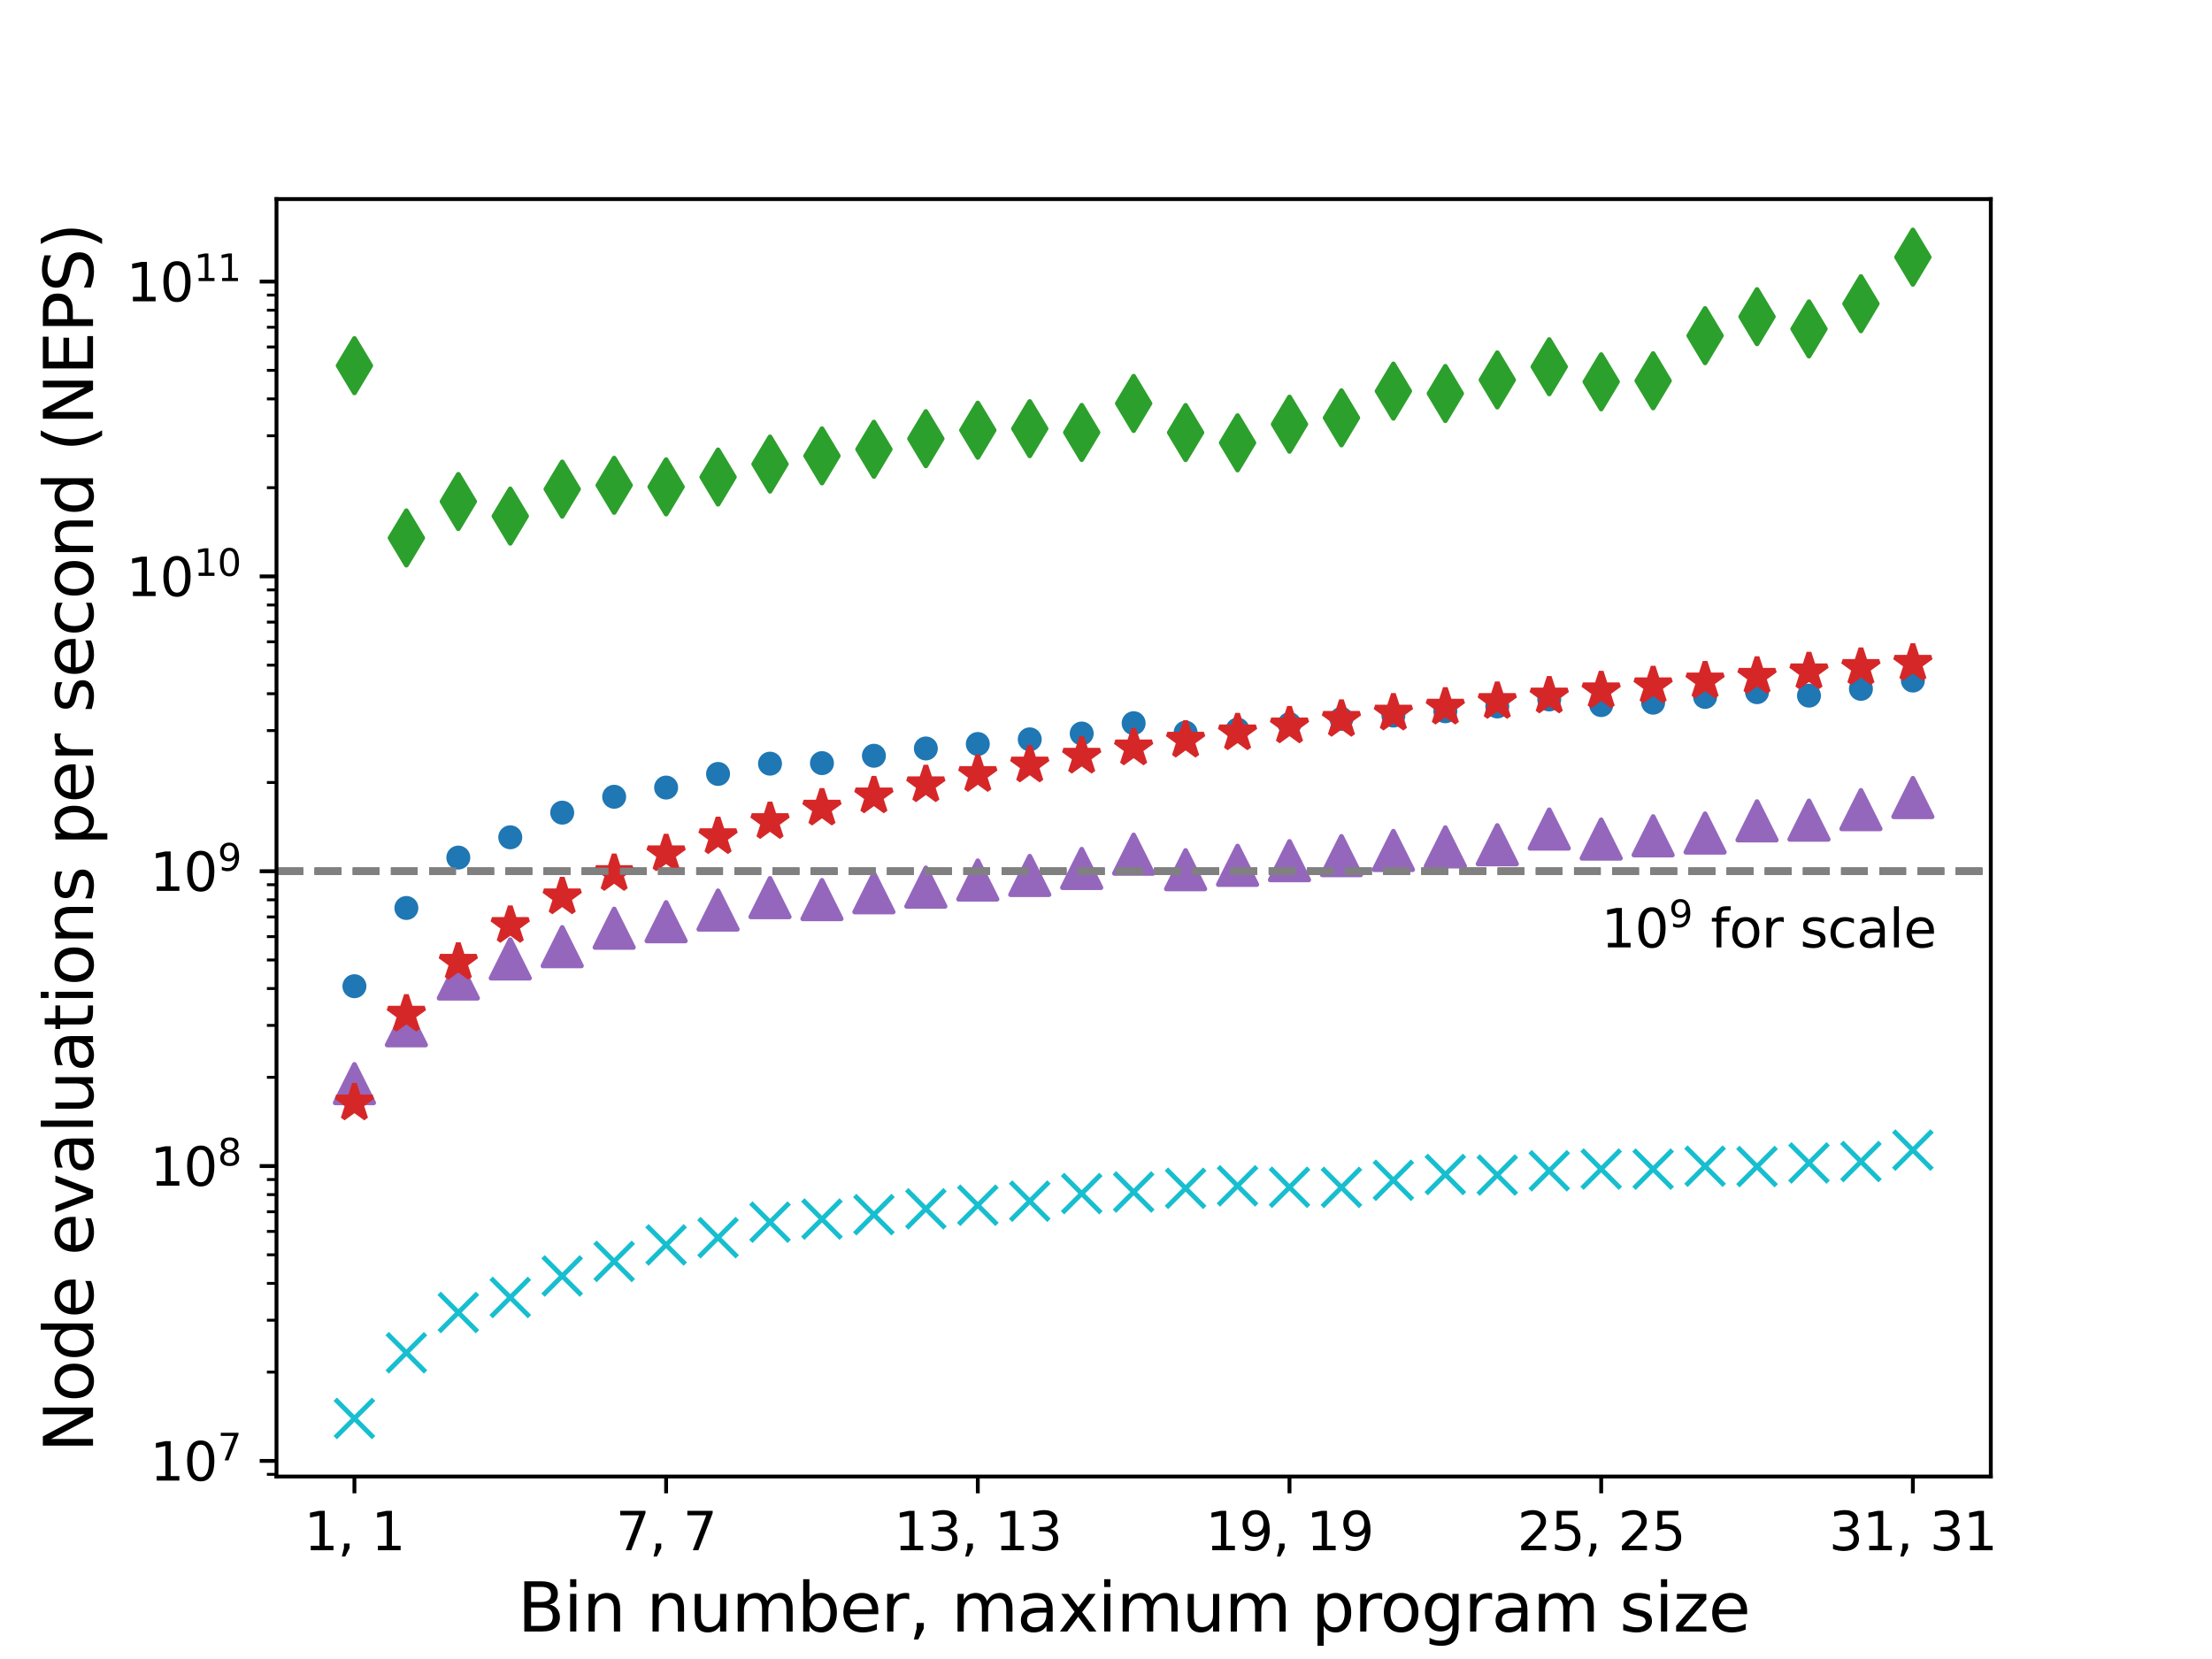 <?xml version="1.0" encoding="utf-8" standalone="no"?>
<!DOCTYPE svg PUBLIC "-//W3C//DTD SVG 1.1//EN"
  "http://www.w3.org/Graphics/SVG/1.1/DTD/svg11.dtd">
<svg xmlns:xlink="http://www.w3.org/1999/xlink" width="460.8pt" height="345.6pt" viewBox="0 0 460.8 345.6" xmlns="http://www.w3.org/2000/svg" version="1.1">
 <defs>
  <style type="text/css">*{stroke-linejoin: round; stroke-linecap: butt}</style>
 </defs>
 <g id="figure_1">
  <g id="patch_1">
   <path d="M 0 345.6 
L 460.8 345.6 
L 460.8 0 
L 0 0 
z
" style="fill: #ffffff"/>
  </g>
  <g id="axes_1">
   <g id="patch_2">
    <path d="M 57.6 307.584 
L 414.72 307.584 
L 414.72 41.472 
L 57.6 41.472 
z
" style="fill: #ffffff"/>
   </g>
   <g id="matplotlib.axis_1">
    <g id="xtick_1">
     <g id="line2d_1">
      <defs>
       <path id="m1051f7fa23" d="M 0 0 
L 0 3.5 
" style="stroke: #000000; stroke-width: 0.8"/>
      </defs>
      <g>
       <use xlink:href="#m1051f7fa23" x="73.833" y="307.584" style="stroke: #000000; stroke-width: 0.8"/>
      </g>
     </g>
     <g id="text_1">
      <!-- 1, 1 -->
      <g transform="translate(63.338 322.942)scale(0.11 -0.11)">
       <defs>
        <path id="DejaVuSans-31" d="M 794 531 
L 1825 531 
L 1825 4091 
L 703 3866 
L 703 4441 
L 1819 4666 
L 2450 4666 
L 2450 531 
L 3481 531 
L 3481 0 
L 794 0 
L 794 531 
z
" transform="scale(0.016)"/>
        <path id="DejaVuSans-2c" d="M 750 794 
L 1409 794 
L 1409 256 
L 897 -744 
L 494 -744 
L 750 256 
L 750 794 
z
" transform="scale(0.016)"/>
        <path id="DejaVuSans-20" transform="scale(0.016)"/>
       </defs>
       <use xlink:href="#DejaVuSans-31"/>
       <use xlink:href="#DejaVuSans-2c" x="63.623"/>
       <use xlink:href="#DejaVuSans-20" x="95.41"/>
       <use xlink:href="#DejaVuSans-31" x="127.197"/>
      </g>
     </g>
    </g>
    <g id="xtick_2">
     <g id="line2d_2">
      <g>
       <use xlink:href="#m1051f7fa23" x="138.764" y="307.584" style="stroke: #000000; stroke-width: 0.8"/>
      </g>
     </g>
     <g id="text_2">
      <!-- 7, 7 -->
      <g transform="translate(128.269 322.942)scale(0.11 -0.11)">
       <defs>
        <path id="DejaVuSans-37" d="M 525 4666 
L 3525 4666 
L 3525 4397 
L 1831 0 
L 1172 0 
L 2766 4134 
L 525 4134 
L 525 4666 
z
" transform="scale(0.016)"/>
       </defs>
       <use xlink:href="#DejaVuSans-37"/>
       <use xlink:href="#DejaVuSans-2c" x="63.623"/>
       <use xlink:href="#DejaVuSans-20" x="95.41"/>
       <use xlink:href="#DejaVuSans-37" x="127.197"/>
      </g>
     </g>
    </g>
    <g id="xtick_3">
     <g id="line2d_3">
      <g>
       <use xlink:href="#m1051f7fa23" x="203.695" y="307.584" style="stroke: #000000; stroke-width: 0.8"/>
      </g>
     </g>
     <g id="text_3">
      <!-- 13, 13 -->
      <g transform="translate(186.201 322.942)scale(0.11 -0.11)">
       <defs>
        <path id="DejaVuSans-33" d="M 2597 2516 
Q 3050 2419 3304 2112 
Q 3559 1806 3559 1356 
Q 3559 666 3084 287 
Q 2609 -91 1734 -91 
Q 1441 -91 1130 -33 
Q 819 25 488 141 
L 488 750 
Q 750 597 1062 519 
Q 1375 441 1716 441 
Q 2309 441 2620 675 
Q 2931 909 2931 1356 
Q 2931 1769 2642 2001 
Q 2353 2234 1838 2234 
L 1294 2234 
L 1294 2753 
L 1863 2753 
Q 2328 2753 2575 2939 
Q 2822 3125 2822 3475 
Q 2822 3834 2567 4026 
Q 2313 4219 1838 4219 
Q 1578 4219 1281 4162 
Q 984 4106 628 3988 
L 628 4550 
Q 988 4650 1302 4700 
Q 1616 4750 1894 4750 
Q 2613 4750 3031 4423 
Q 3450 4097 3450 3541 
Q 3450 3153 3228 2886 
Q 3006 2619 2597 2516 
z
" transform="scale(0.016)"/>
       </defs>
       <use xlink:href="#DejaVuSans-31"/>
       <use xlink:href="#DejaVuSans-33" x="63.623"/>
       <use xlink:href="#DejaVuSans-2c" x="127.246"/>
       <use xlink:href="#DejaVuSans-20" x="159.033"/>
       <use xlink:href="#DejaVuSans-31" x="190.82"/>
       <use xlink:href="#DejaVuSans-33" x="254.443"/>
      </g>
     </g>
    </g>
    <g id="xtick_4">
     <g id="line2d_4">
      <g>
       <use xlink:href="#m1051f7fa23" x="268.625" y="307.584" style="stroke: #000000; stroke-width: 0.8"/>
      </g>
     </g>
     <g id="text_4">
      <!-- 19, 19 -->
      <g transform="translate(251.132 322.942)scale(0.11 -0.11)">
       <defs>
        <path id="DejaVuSans-39" d="M 703 97 
L 703 672 
Q 941 559 1184 500 
Q 1428 441 1663 441 
Q 2288 441 2617 861 
Q 2947 1281 2994 2138 
Q 2813 1869 2534 1725 
Q 2256 1581 1919 1581 
Q 1219 1581 811 2004 
Q 403 2428 403 3163 
Q 403 3881 828 4315 
Q 1253 4750 1959 4750 
Q 2769 4750 3195 4129 
Q 3622 3509 3622 2328 
Q 3622 1225 3098 567 
Q 2575 -91 1691 -91 
Q 1453 -91 1209 -44 
Q 966 3 703 97 
z
M 1959 2075 
Q 2384 2075 2632 2365 
Q 2881 2656 2881 3163 
Q 2881 3666 2632 3958 
Q 2384 4250 1959 4250 
Q 1534 4250 1286 3958 
Q 1038 3666 1038 3163 
Q 1038 2656 1286 2365 
Q 1534 2075 1959 2075 
z
" transform="scale(0.016)"/>
       </defs>
       <use xlink:href="#DejaVuSans-31"/>
       <use xlink:href="#DejaVuSans-39" x="63.623"/>
       <use xlink:href="#DejaVuSans-2c" x="127.246"/>
       <use xlink:href="#DejaVuSans-20" x="159.033"/>
       <use xlink:href="#DejaVuSans-31" x="190.82"/>
       <use xlink:href="#DejaVuSans-39" x="254.443"/>
      </g>
     </g>
    </g>
    <g id="xtick_5">
     <g id="line2d_5">
      <g>
       <use xlink:href="#m1051f7fa23" x="333.556" y="307.584" style="stroke: #000000; stroke-width: 0.8"/>
      </g>
     </g>
     <g id="text_5">
      <!-- 25, 25 -->
      <g transform="translate(316.063 322.942)scale(0.11 -0.11)">
       <defs>
        <path id="DejaVuSans-32" d="M 1228 531 
L 3431 531 
L 3431 0 
L 469 0 
L 469 531 
Q 828 903 1448 1529 
Q 2069 2156 2228 2338 
Q 2531 2678 2651 2914 
Q 2772 3150 2772 3378 
Q 2772 3750 2511 3984 
Q 2250 4219 1831 4219 
Q 1534 4219 1204 4116 
Q 875 4013 500 3803 
L 500 4441 
Q 881 4594 1212 4672 
Q 1544 4750 1819 4750 
Q 2544 4750 2975 4387 
Q 3406 4025 3406 3419 
Q 3406 3131 3298 2873 
Q 3191 2616 2906 2266 
Q 2828 2175 2409 1742 
Q 1991 1309 1228 531 
z
" transform="scale(0.016)"/>
        <path id="DejaVuSans-35" d="M 691 4666 
L 3169 4666 
L 3169 4134 
L 1269 4134 
L 1269 2991 
Q 1406 3038 1543 3061 
Q 1681 3084 1819 3084 
Q 2600 3084 3056 2656 
Q 3513 2228 3513 1497 
Q 3513 744 3044 326 
Q 2575 -91 1722 -91 
Q 1428 -91 1123 -41 
Q 819 9 494 109 
L 494 744 
Q 775 591 1075 516 
Q 1375 441 1709 441 
Q 2250 441 2565 725 
Q 2881 1009 2881 1497 
Q 2881 1984 2565 2268 
Q 2250 2553 1709 2553 
Q 1456 2553 1204 2497 
Q 953 2441 691 2322 
L 691 4666 
z
" transform="scale(0.016)"/>
       </defs>
       <use xlink:href="#DejaVuSans-32"/>
       <use xlink:href="#DejaVuSans-35" x="63.623"/>
       <use xlink:href="#DejaVuSans-2c" x="127.246"/>
       <use xlink:href="#DejaVuSans-20" x="159.033"/>
       <use xlink:href="#DejaVuSans-32" x="190.82"/>
       <use xlink:href="#DejaVuSans-35" x="254.443"/>
      </g>
     </g>
    </g>
    <g id="xtick_6">
     <g id="line2d_6">
      <g>
       <use xlink:href="#m1051f7fa23" x="398.487" y="307.584" style="stroke: #000000; stroke-width: 0.8"/>
      </g>
     </g>
     <g id="text_6">
      <!-- 31, 31 -->
      <g transform="translate(380.994 322.942)scale(0.11 -0.11)">
       <use xlink:href="#DejaVuSans-33"/>
       <use xlink:href="#DejaVuSans-31" x="63.623"/>
       <use xlink:href="#DejaVuSans-2c" x="127.246"/>
       <use xlink:href="#DejaVuSans-20" x="159.033"/>
       <use xlink:href="#DejaVuSans-33" x="190.82"/>
       <use xlink:href="#DejaVuSans-31" x="254.443"/>
      </g>
     </g>
    </g>
    <g id="text_7">
     <!-- Bin number, maximum program size -->
     <g transform="translate(107.815 339.868)scale(0.14 -0.14)">
      <defs>
       <path id="DejaVuSans-42" d="M 1259 2228 
L 1259 519 
L 2272 519 
Q 2781 519 3026 730 
Q 3272 941 3272 1375 
Q 3272 1813 3026 2020 
Q 2781 2228 2272 2228 
L 1259 2228 
z
M 1259 4147 
L 1259 2741 
L 2194 2741 
Q 2656 2741 2882 2914 
Q 3109 3088 3109 3444 
Q 3109 3797 2882 3972 
Q 2656 4147 2194 4147 
L 1259 4147 
z
M 628 4666 
L 2241 4666 
Q 2963 4666 3353 4366 
Q 3744 4066 3744 3513 
Q 3744 3084 3544 2831 
Q 3344 2578 2956 2516 
Q 3422 2416 3680 2098 
Q 3938 1781 3938 1306 
Q 3938 681 3513 340 
Q 3088 0 2303 0 
L 628 0 
L 628 4666 
z
" transform="scale(0.016)"/>
       <path id="DejaVuSans-69" d="M 603 3500 
L 1178 3500 
L 1178 0 
L 603 0 
L 603 3500 
z
M 603 4863 
L 1178 4863 
L 1178 4134 
L 603 4134 
L 603 4863 
z
" transform="scale(0.016)"/>
       <path id="DejaVuSans-6e" d="M 3513 2113 
L 3513 0 
L 2938 0 
L 2938 2094 
Q 2938 2591 2744 2837 
Q 2550 3084 2163 3084 
Q 1697 3084 1428 2787 
Q 1159 2491 1159 1978 
L 1159 0 
L 581 0 
L 581 3500 
L 1159 3500 
L 1159 2956 
Q 1366 3272 1645 3428 
Q 1925 3584 2291 3584 
Q 2894 3584 3203 3211 
Q 3513 2838 3513 2113 
z
" transform="scale(0.016)"/>
       <path id="DejaVuSans-75" d="M 544 1381 
L 544 3500 
L 1119 3500 
L 1119 1403 
Q 1119 906 1312 657 
Q 1506 409 1894 409 
Q 2359 409 2629 706 
Q 2900 1003 2900 1516 
L 2900 3500 
L 3475 3500 
L 3475 0 
L 2900 0 
L 2900 538 
Q 2691 219 2414 64 
Q 2138 -91 1772 -91 
Q 1169 -91 856 284 
Q 544 659 544 1381 
z
M 1991 3584 
L 1991 3584 
z
" transform="scale(0.016)"/>
       <path id="DejaVuSans-6d" d="M 3328 2828 
Q 3544 3216 3844 3400 
Q 4144 3584 4550 3584 
Q 5097 3584 5394 3201 
Q 5691 2819 5691 2113 
L 5691 0 
L 5113 0 
L 5113 2094 
Q 5113 2597 4934 2840 
Q 4756 3084 4391 3084 
Q 3944 3084 3684 2787 
Q 3425 2491 3425 1978 
L 3425 0 
L 2847 0 
L 2847 2094 
Q 2847 2600 2669 2842 
Q 2491 3084 2119 3084 
Q 1678 3084 1418 2786 
Q 1159 2488 1159 1978 
L 1159 0 
L 581 0 
L 581 3500 
L 1159 3500 
L 1159 2956 
Q 1356 3278 1631 3431 
Q 1906 3584 2284 3584 
Q 2666 3584 2933 3390 
Q 3200 3197 3328 2828 
z
" transform="scale(0.016)"/>
       <path id="DejaVuSans-62" d="M 3116 1747 
Q 3116 2381 2855 2742 
Q 2594 3103 2138 3103 
Q 1681 3103 1420 2742 
Q 1159 2381 1159 1747 
Q 1159 1113 1420 752 
Q 1681 391 2138 391 
Q 2594 391 2855 752 
Q 3116 1113 3116 1747 
z
M 1159 2969 
Q 1341 3281 1617 3432 
Q 1894 3584 2278 3584 
Q 2916 3584 3314 3078 
Q 3713 2572 3713 1747 
Q 3713 922 3314 415 
Q 2916 -91 2278 -91 
Q 1894 -91 1617 61 
Q 1341 213 1159 525 
L 1159 0 
L 581 0 
L 581 4863 
L 1159 4863 
L 1159 2969 
z
" transform="scale(0.016)"/>
       <path id="DejaVuSans-65" d="M 3597 1894 
L 3597 1613 
L 953 1613 
Q 991 1019 1311 708 
Q 1631 397 2203 397 
Q 2534 397 2845 478 
Q 3156 559 3463 722 
L 3463 178 
Q 3153 47 2828 -22 
Q 2503 -91 2169 -91 
Q 1331 -91 842 396 
Q 353 884 353 1716 
Q 353 2575 817 3079 
Q 1281 3584 2069 3584 
Q 2775 3584 3186 3129 
Q 3597 2675 3597 1894 
z
M 3022 2063 
Q 3016 2534 2758 2815 
Q 2500 3097 2075 3097 
Q 1594 3097 1305 2825 
Q 1016 2553 972 2059 
L 3022 2063 
z
" transform="scale(0.016)"/>
       <path id="DejaVuSans-72" d="M 2631 2963 
Q 2534 3019 2420 3045 
Q 2306 3072 2169 3072 
Q 1681 3072 1420 2755 
Q 1159 2438 1159 1844 
L 1159 0 
L 581 0 
L 581 3500 
L 1159 3500 
L 1159 2956 
Q 1341 3275 1631 3429 
Q 1922 3584 2338 3584 
Q 2397 3584 2469 3576 
Q 2541 3569 2628 3553 
L 2631 2963 
z
" transform="scale(0.016)"/>
       <path id="DejaVuSans-61" d="M 2194 1759 
Q 1497 1759 1228 1600 
Q 959 1441 959 1056 
Q 959 750 1161 570 
Q 1363 391 1709 391 
Q 2188 391 2477 730 
Q 2766 1069 2766 1631 
L 2766 1759 
L 2194 1759 
z
M 3341 1997 
L 3341 0 
L 2766 0 
L 2766 531 
Q 2569 213 2275 61 
Q 1981 -91 1556 -91 
Q 1019 -91 701 211 
Q 384 513 384 1019 
Q 384 1609 779 1909 
Q 1175 2209 1959 2209 
L 2766 2209 
L 2766 2266 
Q 2766 2663 2505 2880 
Q 2244 3097 1772 3097 
Q 1472 3097 1187 3025 
Q 903 2953 641 2809 
L 641 3341 
Q 956 3463 1253 3523 
Q 1550 3584 1831 3584 
Q 2591 3584 2966 3190 
Q 3341 2797 3341 1997 
z
" transform="scale(0.016)"/>
       <path id="DejaVuSans-78" d="M 3513 3500 
L 2247 1797 
L 3578 0 
L 2900 0 
L 1881 1375 
L 863 0 
L 184 0 
L 1544 1831 
L 300 3500 
L 978 3500 
L 1906 2253 
L 2834 3500 
L 3513 3500 
z
" transform="scale(0.016)"/>
       <path id="DejaVuSans-70" d="M 1159 525 
L 1159 -1331 
L 581 -1331 
L 581 3500 
L 1159 3500 
L 1159 2969 
Q 1341 3281 1617 3432 
Q 1894 3584 2278 3584 
Q 2916 3584 3314 3078 
Q 3713 2572 3713 1747 
Q 3713 922 3314 415 
Q 2916 -91 2278 -91 
Q 1894 -91 1617 61 
Q 1341 213 1159 525 
z
M 3116 1747 
Q 3116 2381 2855 2742 
Q 2594 3103 2138 3103 
Q 1681 3103 1420 2742 
Q 1159 2381 1159 1747 
Q 1159 1113 1420 752 
Q 1681 391 2138 391 
Q 2594 391 2855 752 
Q 3116 1113 3116 1747 
z
" transform="scale(0.016)"/>
       <path id="DejaVuSans-6f" d="M 1959 3097 
Q 1497 3097 1228 2736 
Q 959 2375 959 1747 
Q 959 1119 1226 758 
Q 1494 397 1959 397 
Q 2419 397 2687 759 
Q 2956 1122 2956 1747 
Q 2956 2369 2687 2733 
Q 2419 3097 1959 3097 
z
M 1959 3584 
Q 2709 3584 3137 3096 
Q 3566 2609 3566 1747 
Q 3566 888 3137 398 
Q 2709 -91 1959 -91 
Q 1206 -91 779 398 
Q 353 888 353 1747 
Q 353 2609 779 3096 
Q 1206 3584 1959 3584 
z
" transform="scale(0.016)"/>
       <path id="DejaVuSans-67" d="M 2906 1791 
Q 2906 2416 2648 2759 
Q 2391 3103 1925 3103 
Q 1463 3103 1205 2759 
Q 947 2416 947 1791 
Q 947 1169 1205 825 
Q 1463 481 1925 481 
Q 2391 481 2648 825 
Q 2906 1169 2906 1791 
z
M 3481 434 
Q 3481 -459 3084 -895 
Q 2688 -1331 1869 -1331 
Q 1566 -1331 1297 -1286 
Q 1028 -1241 775 -1147 
L 775 -588 
Q 1028 -725 1275 -790 
Q 1522 -856 1778 -856 
Q 2344 -856 2625 -561 
Q 2906 -266 2906 331 
L 2906 616 
Q 2728 306 2450 153 
Q 2172 0 1784 0 
Q 1141 0 747 490 
Q 353 981 353 1791 
Q 353 2603 747 3093 
Q 1141 3584 1784 3584 
Q 2172 3584 2450 3431 
Q 2728 3278 2906 2969 
L 2906 3500 
L 3481 3500 
L 3481 434 
z
" transform="scale(0.016)"/>
       <path id="DejaVuSans-73" d="M 2834 3397 
L 2834 2853 
Q 2591 2978 2328 3040 
Q 2066 3103 1784 3103 
Q 1356 3103 1142 2972 
Q 928 2841 928 2578 
Q 928 2378 1081 2264 
Q 1234 2150 1697 2047 
L 1894 2003 
Q 2506 1872 2764 1633 
Q 3022 1394 3022 966 
Q 3022 478 2636 193 
Q 2250 -91 1575 -91 
Q 1294 -91 989 -36 
Q 684 19 347 128 
L 347 722 
Q 666 556 975 473 
Q 1284 391 1588 391 
Q 1994 391 2212 530 
Q 2431 669 2431 922 
Q 2431 1156 2273 1281 
Q 2116 1406 1581 1522 
L 1381 1569 
Q 847 1681 609 1914 
Q 372 2147 372 2553 
Q 372 3047 722 3315 
Q 1072 3584 1716 3584 
Q 2034 3584 2315 3537 
Q 2597 3491 2834 3397 
z
" transform="scale(0.016)"/>
       <path id="DejaVuSans-7a" d="M 353 3500 
L 3084 3500 
L 3084 2975 
L 922 459 
L 3084 459 
L 3084 0 
L 275 0 
L 275 525 
L 2438 3041 
L 353 3041 
L 353 3500 
z
" transform="scale(0.016)"/>
      </defs>
      <use xlink:href="#DejaVuSans-42"/>
      <use xlink:href="#DejaVuSans-69" x="68.604"/>
      <use xlink:href="#DejaVuSans-6e" x="96.387"/>
      <use xlink:href="#DejaVuSans-20" x="159.766"/>
      <use xlink:href="#DejaVuSans-6e" x="191.553"/>
      <use xlink:href="#DejaVuSans-75" x="254.932"/>
      <use xlink:href="#DejaVuSans-6d" x="318.311"/>
      <use xlink:href="#DejaVuSans-62" x="415.723"/>
      <use xlink:href="#DejaVuSans-65" x="479.199"/>
      <use xlink:href="#DejaVuSans-72" x="540.723"/>
      <use xlink:href="#DejaVuSans-2c" x="581.836"/>
      <use xlink:href="#DejaVuSans-20" x="613.623"/>
      <use xlink:href="#DejaVuSans-6d" x="645.41"/>
      <use xlink:href="#DejaVuSans-61" x="742.822"/>
      <use xlink:href="#DejaVuSans-78" x="804.102"/>
      <use xlink:href="#DejaVuSans-69" x="863.281"/>
      <use xlink:href="#DejaVuSans-6d" x="891.064"/>
      <use xlink:href="#DejaVuSans-75" x="988.477"/>
      <use xlink:href="#DejaVuSans-6d" x="1051.855"/>
      <use xlink:href="#DejaVuSans-20" x="1149.268"/>
      <use xlink:href="#DejaVuSans-70" x="1181.055"/>
      <use xlink:href="#DejaVuSans-72" x="1244.531"/>
      <use xlink:href="#DejaVuSans-6f" x="1283.395"/>
      <use xlink:href="#DejaVuSans-67" x="1344.576"/>
      <use xlink:href="#DejaVuSans-72" x="1408.053"/>
      <use xlink:href="#DejaVuSans-61" x="1449.166"/>
      <use xlink:href="#DejaVuSans-6d" x="1510.445"/>
      <use xlink:href="#DejaVuSans-20" x="1607.857"/>
      <use xlink:href="#DejaVuSans-73" x="1639.645"/>
      <use xlink:href="#DejaVuSans-69" x="1691.744"/>
      <use xlink:href="#DejaVuSans-7a" x="1719.527"/>
      <use xlink:href="#DejaVuSans-65" x="1772.018"/>
     </g>
    </g>
   </g>
   <g id="matplotlib.axis_2">
    <g id="ytick_1">
     <g id="line2d_7">
      <defs>
       <path id="m02f14f62b2" d="M 0 0 
L -3.5 0 
" style="stroke: #000000; stroke-width: 0.8"/>
      </defs>
      <g>
       <use xlink:href="#m02f14f62b2" x="57.6" y="304.327" style="stroke: #000000; stroke-width: 0.8"/>
      </g>
     </g>
     <g id="text_8">
      <!-- $\mathdefault{10^{7}}$ -->
      <g transform="translate(31.24 308.506)scale(0.11 -0.11)">
       <defs>
        <path id="DejaVuSans-30" d="M 2034 4250 
Q 1547 4250 1301 3770 
Q 1056 3291 1056 2328 
Q 1056 1369 1301 889 
Q 1547 409 2034 409 
Q 2525 409 2770 889 
Q 3016 1369 3016 2328 
Q 3016 3291 2770 3770 
Q 2525 4250 2034 4250 
z
M 2034 4750 
Q 2819 4750 3233 4129 
Q 3647 3509 3647 2328 
Q 3647 1150 3233 529 
Q 2819 -91 2034 -91 
Q 1250 -91 836 529 
Q 422 1150 422 2328 
Q 422 3509 836 4129 
Q 1250 4750 2034 4750 
z
" transform="scale(0.016)"/>
       </defs>
       <use xlink:href="#DejaVuSans-31" transform="translate(0 0.684)"/>
       <use xlink:href="#DejaVuSans-30" transform="translate(63.623 0.684)"/>
       <use xlink:href="#DejaVuSans-37" transform="translate(128.203 38.966)scale(0.7)"/>
      </g>
     </g>
    </g>
    <g id="ytick_2">
     <g id="line2d_8">
      <g>
       <use xlink:href="#m02f14f62b2" x="57.6" y="242.91" style="stroke: #000000; stroke-width: 0.8"/>
      </g>
     </g>
     <g id="text_9">
      <!-- $\mathdefault{10^{8}}$ -->
      <g transform="translate(31.24 247.089)scale(0.11 -0.11)">
       <defs>
        <path id="DejaVuSans-38" d="M 2034 2216 
Q 1584 2216 1326 1975 
Q 1069 1734 1069 1313 
Q 1069 891 1326 650 
Q 1584 409 2034 409 
Q 2484 409 2743 651 
Q 3003 894 3003 1313 
Q 3003 1734 2745 1975 
Q 2488 2216 2034 2216 
z
M 1403 2484 
Q 997 2584 770 2862 
Q 544 3141 544 3541 
Q 544 4100 942 4425 
Q 1341 4750 2034 4750 
Q 2731 4750 3128 4425 
Q 3525 4100 3525 3541 
Q 3525 3141 3298 2862 
Q 3072 2584 2669 2484 
Q 3125 2378 3379 2068 
Q 3634 1759 3634 1313 
Q 3634 634 3220 271 
Q 2806 -91 2034 -91 
Q 1263 -91 848 271 
Q 434 634 434 1313 
Q 434 1759 690 2068 
Q 947 2378 1403 2484 
z
M 1172 3481 
Q 1172 3119 1398 2916 
Q 1625 2713 2034 2713 
Q 2441 2713 2670 2916 
Q 2900 3119 2900 3481 
Q 2900 3844 2670 4047 
Q 2441 4250 2034 4250 
Q 1625 4250 1398 4047 
Q 1172 3844 1172 3481 
z
" transform="scale(0.016)"/>
       </defs>
       <use xlink:href="#DejaVuSans-31" transform="translate(0 0.766)"/>
       <use xlink:href="#DejaVuSans-30" transform="translate(63.623 0.766)"/>
       <use xlink:href="#DejaVuSans-38" transform="translate(128.203 39.047)scale(0.7)"/>
      </g>
     </g>
    </g>
    <g id="ytick_3">
     <g id="line2d_9">
      <g>
       <use xlink:href="#m02f14f62b2" x="57.6" y="181.494" style="stroke: #000000; stroke-width: 0.8"/>
      </g>
     </g>
     <g id="text_10">
      <!-- $\mathdefault{10^{9}}$ -->
      <g transform="translate(31.24 185.673)scale(0.11 -0.11)">
       <use xlink:href="#DejaVuSans-31" transform="translate(0 0.766)"/>
       <use xlink:href="#DejaVuSans-30" transform="translate(63.623 0.766)"/>
       <use xlink:href="#DejaVuSans-39" transform="translate(128.203 39.047)scale(0.7)"/>
      </g>
     </g>
    </g>
    <g id="ytick_4">
     <g id="line2d_10">
      <g>
       <use xlink:href="#m02f14f62b2" x="57.6" y="120.077" style="stroke: #000000; stroke-width: 0.8"/>
      </g>
     </g>
     <g id="text_11">
      <!-- $\mathdefault{10^{10}}$ -->
      <g transform="translate(26.29 124.257)scale(0.11 -0.11)">
       <use xlink:href="#DejaVuSans-31" transform="translate(0 0.766)"/>
       <use xlink:href="#DejaVuSans-30" transform="translate(63.623 0.766)"/>
       <use xlink:href="#DejaVuSans-31" transform="translate(128.203 39.047)scale(0.7)"/>
       <use xlink:href="#DejaVuSans-30" transform="translate(172.739 39.047)scale(0.7)"/>
      </g>
     </g>
    </g>
    <g id="ytick_5">
     <g id="line2d_11">
      <g>
       <use xlink:href="#m02f14f62b2" x="57.6" y="58.661" style="stroke: #000000; stroke-width: 0.8"/>
      </g>
     </g>
     <g id="text_12">
      <!-- $\mathdefault{10^{11}}$ -->
      <g transform="translate(26.29 62.84)scale(0.11 -0.11)">
       <use xlink:href="#DejaVuSans-31" transform="translate(0 0.684)"/>
       <use xlink:href="#DejaVuSans-30" transform="translate(63.623 0.684)"/>
       <use xlink:href="#DejaVuSans-31" transform="translate(128.203 38.966)scale(0.7)"/>
       <use xlink:href="#DejaVuSans-31" transform="translate(172.739 38.966)scale(0.7)"/>
      </g>
     </g>
    </g>
    <g id="ytick_6">
     <g id="line2d_12">
      <defs>
       <path id="m153218fafb" d="M 0 0 
L -2 0 
" style="stroke: #000000; stroke-width: 0.6"/>
      </defs>
      <g>
       <use xlink:href="#m153218fafb" x="57.6" y="307.137" style="stroke: #000000; stroke-width: 0.6"/>
      </g>
     </g>
    </g>
    <g id="ytick_7">
     <g id="line2d_13">
      <g>
       <use xlink:href="#m153218fafb" x="57.6" y="285.839" style="stroke: #000000; stroke-width: 0.6"/>
      </g>
     </g>
    </g>
    <g id="ytick_8">
     <g id="line2d_14">
      <g>
       <use xlink:href="#m153218fafb" x="57.6" y="275.024" style="stroke: #000000; stroke-width: 0.6"/>
      </g>
     </g>
    </g>
    <g id="ytick_9">
     <g id="line2d_15">
      <g>
       <use xlink:href="#m153218fafb" x="57.6" y="267.35" style="stroke: #000000; stroke-width: 0.6"/>
      </g>
     </g>
    </g>
    <g id="ytick_10">
     <g id="line2d_16">
      <g>
       <use xlink:href="#m153218fafb" x="57.6" y="261.398" style="stroke: #000000; stroke-width: 0.6"/>
      </g>
     </g>
    </g>
    <g id="ytick_11">
     <g id="line2d_17">
      <g>
       <use xlink:href="#m153218fafb" x="57.6" y="256.535" style="stroke: #000000; stroke-width: 0.6"/>
      </g>
     </g>
    </g>
    <g id="ytick_12">
     <g id="line2d_18">
      <g>
       <use xlink:href="#m153218fafb" x="57.6" y="252.424" style="stroke: #000000; stroke-width: 0.6"/>
      </g>
     </g>
    </g>
    <g id="ytick_13">
     <g id="line2d_19">
      <g>
       <use xlink:href="#m153218fafb" x="57.6" y="248.862" style="stroke: #000000; stroke-width: 0.6"/>
      </g>
     </g>
    </g>
    <g id="ytick_14">
     <g id="line2d_20">
      <g>
       <use xlink:href="#m153218fafb" x="57.6" y="245.721" style="stroke: #000000; stroke-width: 0.6"/>
      </g>
     </g>
    </g>
    <g id="ytick_15">
     <g id="line2d_21">
      <g>
       <use xlink:href="#m153218fafb" x="57.6" y="224.422" style="stroke: #000000; stroke-width: 0.6"/>
      </g>
     </g>
    </g>
    <g id="ytick_16">
     <g id="line2d_22">
      <g>
       <use xlink:href="#m153218fafb" x="57.6" y="213.607" style="stroke: #000000; stroke-width: 0.6"/>
      </g>
     </g>
    </g>
    <g id="ytick_17">
     <g id="line2d_23">
      <g>
       <use xlink:href="#m153218fafb" x="57.6" y="205.934" style="stroke: #000000; stroke-width: 0.6"/>
      </g>
     </g>
    </g>
    <g id="ytick_18">
     <g id="line2d_24">
      <g>
       <use xlink:href="#m153218fafb" x="57.6" y="199.982" style="stroke: #000000; stroke-width: 0.6"/>
      </g>
     </g>
    </g>
    <g id="ytick_19">
     <g id="line2d_25">
      <g>
       <use xlink:href="#m153218fafb" x="57.6" y="195.119" style="stroke: #000000; stroke-width: 0.6"/>
      </g>
     </g>
    </g>
    <g id="ytick_20">
     <g id="line2d_26">
      <g>
       <use xlink:href="#m153218fafb" x="57.6" y="191.007" style="stroke: #000000; stroke-width: 0.6"/>
      </g>
     </g>
    </g>
    <g id="ytick_21">
     <g id="line2d_27">
      <g>
       <use xlink:href="#m153218fafb" x="57.6" y="187.446" style="stroke: #000000; stroke-width: 0.6"/>
      </g>
     </g>
    </g>
    <g id="ytick_22">
     <g id="line2d_28">
      <g>
       <use xlink:href="#m153218fafb" x="57.6" y="184.304" style="stroke: #000000; stroke-width: 0.6"/>
      </g>
     </g>
    </g>
    <g id="ytick_23">
     <g id="line2d_29">
      <g>
       <use xlink:href="#m153218fafb" x="57.6" y="163.006" style="stroke: #000000; stroke-width: 0.6"/>
      </g>
     </g>
    </g>
    <g id="ytick_24">
     <g id="line2d_30">
      <g>
       <use xlink:href="#m153218fafb" x="57.6" y="152.191" style="stroke: #000000; stroke-width: 0.6"/>
      </g>
     </g>
    </g>
    <g id="ytick_25">
     <g id="line2d_31">
      <g>
       <use xlink:href="#m153218fafb" x="57.6" y="144.517" style="stroke: #000000; stroke-width: 0.6"/>
      </g>
     </g>
    </g>
    <g id="ytick_26">
     <g id="line2d_32">
      <g>
       <use xlink:href="#m153218fafb" x="57.6" y="138.566" style="stroke: #000000; stroke-width: 0.6"/>
      </g>
     </g>
    </g>
    <g id="ytick_27">
     <g id="line2d_33">
      <g>
       <use xlink:href="#m153218fafb" x="57.6" y="133.703" style="stroke: #000000; stroke-width: 0.6"/>
      </g>
     </g>
    </g>
    <g id="ytick_28">
     <g id="line2d_34">
      <g>
       <use xlink:href="#m153218fafb" x="57.6" y="129.591" style="stroke: #000000; stroke-width: 0.6"/>
      </g>
     </g>
    </g>
    <g id="ytick_29">
     <g id="line2d_35">
      <g>
       <use xlink:href="#m153218fafb" x="57.6" y="126.029" style="stroke: #000000; stroke-width: 0.6"/>
      </g>
     </g>
    </g>
    <g id="ytick_30">
     <g id="line2d_36">
      <g>
       <use xlink:href="#m153218fafb" x="57.6" y="122.888" style="stroke: #000000; stroke-width: 0.6"/>
      </g>
     </g>
    </g>
    <g id="ytick_31">
     <g id="line2d_37">
      <g>
       <use xlink:href="#m153218fafb" x="57.6" y="101.589" style="stroke: #000000; stroke-width: 0.6"/>
      </g>
     </g>
    </g>
    <g id="ytick_32">
     <g id="line2d_38">
      <g>
       <use xlink:href="#m153218fafb" x="57.6" y="90.774" style="stroke: #000000; stroke-width: 0.6"/>
      </g>
     </g>
    </g>
    <g id="ytick_33">
     <g id="line2d_39">
      <g>
       <use xlink:href="#m153218fafb" x="57.6" y="83.101" style="stroke: #000000; stroke-width: 0.6"/>
      </g>
     </g>
    </g>
    <g id="ytick_34">
     <g id="line2d_40">
      <g>
       <use xlink:href="#m153218fafb" x="57.6" y="77.149" style="stroke: #000000; stroke-width: 0.6"/>
      </g>
     </g>
    </g>
    <g id="ytick_35">
     <g id="line2d_41">
      <g>
       <use xlink:href="#m153218fafb" x="57.6" y="72.286" style="stroke: #000000; stroke-width: 0.6"/>
      </g>
     </g>
    </g>
    <g id="ytick_36">
     <g id="line2d_42">
      <g>
       <use xlink:href="#m153218fafb" x="57.6" y="68.174" style="stroke: #000000; stroke-width: 0.6"/>
      </g>
     </g>
    </g>
    <g id="ytick_37">
     <g id="line2d_43">
      <g>
       <use xlink:href="#m153218fafb" x="57.6" y="64.613" style="stroke: #000000; stroke-width: 0.6"/>
      </g>
     </g>
    </g>
    <g id="ytick_38">
     <g id="line2d_44">
      <g>
       <use xlink:href="#m153218fafb" x="57.6" y="61.471" style="stroke: #000000; stroke-width: 0.6"/>
      </g>
     </g>
    </g>
    <g id="text_13">
     <!-- Node evaluations per second (NEPS) -->
     <g transform="translate(19.378 302.545)rotate(-90)scale(0.14 -0.14)">
      <defs>
       <path id="DejaVuSans-4e" d="M 628 4666 
L 1478 4666 
L 3547 763 
L 3547 4666 
L 4159 4666 
L 4159 0 
L 3309 0 
L 1241 3903 
L 1241 0 
L 628 0 
L 628 4666 
z
" transform="scale(0.016)"/>
       <path id="DejaVuSans-64" d="M 2906 2969 
L 2906 4863 
L 3481 4863 
L 3481 0 
L 2906 0 
L 2906 525 
Q 2725 213 2448 61 
Q 2172 -91 1784 -91 
Q 1150 -91 751 415 
Q 353 922 353 1747 
Q 353 2572 751 3078 
Q 1150 3584 1784 3584 
Q 2172 3584 2448 3432 
Q 2725 3281 2906 2969 
z
M 947 1747 
Q 947 1113 1208 752 
Q 1469 391 1925 391 
Q 2381 391 2643 752 
Q 2906 1113 2906 1747 
Q 2906 2381 2643 2742 
Q 2381 3103 1925 3103 
Q 1469 3103 1208 2742 
Q 947 2381 947 1747 
z
" transform="scale(0.016)"/>
       <path id="DejaVuSans-76" d="M 191 3500 
L 800 3500 
L 1894 563 
L 2988 3500 
L 3597 3500 
L 2284 0 
L 1503 0 
L 191 3500 
z
" transform="scale(0.016)"/>
       <path id="DejaVuSans-6c" d="M 603 4863 
L 1178 4863 
L 1178 0 
L 603 0 
L 603 4863 
z
" transform="scale(0.016)"/>
       <path id="DejaVuSans-74" d="M 1172 4494 
L 1172 3500 
L 2356 3500 
L 2356 3053 
L 1172 3053 
L 1172 1153 
Q 1172 725 1289 603 
Q 1406 481 1766 481 
L 2356 481 
L 2356 0 
L 1766 0 
Q 1100 0 847 248 
Q 594 497 594 1153 
L 594 3053 
L 172 3053 
L 172 3500 
L 594 3500 
L 594 4494 
L 1172 4494 
z
" transform="scale(0.016)"/>
       <path id="DejaVuSans-63" d="M 3122 3366 
L 3122 2828 
Q 2878 2963 2633 3030 
Q 2388 3097 2138 3097 
Q 1578 3097 1268 2742 
Q 959 2388 959 1747 
Q 959 1106 1268 751 
Q 1578 397 2138 397 
Q 2388 397 2633 464 
Q 2878 531 3122 666 
L 3122 134 
Q 2881 22 2623 -34 
Q 2366 -91 2075 -91 
Q 1284 -91 818 406 
Q 353 903 353 1747 
Q 353 2603 823 3093 
Q 1294 3584 2113 3584 
Q 2378 3584 2631 3529 
Q 2884 3475 3122 3366 
z
" transform="scale(0.016)"/>
       <path id="DejaVuSans-28" d="M 1984 4856 
Q 1566 4138 1362 3434 
Q 1159 2731 1159 2009 
Q 1159 1288 1364 580 
Q 1569 -128 1984 -844 
L 1484 -844 
Q 1016 -109 783 600 
Q 550 1309 550 2009 
Q 550 2706 781 3412 
Q 1013 4119 1484 4856 
L 1984 4856 
z
" transform="scale(0.016)"/>
       <path id="DejaVuSans-45" d="M 628 4666 
L 3578 4666 
L 3578 4134 
L 1259 4134 
L 1259 2753 
L 3481 2753 
L 3481 2222 
L 1259 2222 
L 1259 531 
L 3634 531 
L 3634 0 
L 628 0 
L 628 4666 
z
" transform="scale(0.016)"/>
       <path id="DejaVuSans-50" d="M 1259 4147 
L 1259 2394 
L 2053 2394 
Q 2494 2394 2734 2622 
Q 2975 2850 2975 3272 
Q 2975 3691 2734 3919 
Q 2494 4147 2053 4147 
L 1259 4147 
z
M 628 4666 
L 2053 4666 
Q 2838 4666 3239 4311 
Q 3641 3956 3641 3272 
Q 3641 2581 3239 2228 
Q 2838 1875 2053 1875 
L 1259 1875 
L 1259 0 
L 628 0 
L 628 4666 
z
" transform="scale(0.016)"/>
       <path id="DejaVuSans-53" d="M 3425 4513 
L 3425 3897 
Q 3066 4069 2747 4153 
Q 2428 4238 2131 4238 
Q 1616 4238 1336 4038 
Q 1056 3838 1056 3469 
Q 1056 3159 1242 3001 
Q 1428 2844 1947 2747 
L 2328 2669 
Q 3034 2534 3370 2195 
Q 3706 1856 3706 1288 
Q 3706 609 3251 259 
Q 2797 -91 1919 -91 
Q 1588 -91 1214 -16 
Q 841 59 441 206 
L 441 856 
Q 825 641 1194 531 
Q 1563 422 1919 422 
Q 2459 422 2753 634 
Q 3047 847 3047 1241 
Q 3047 1584 2836 1778 
Q 2625 1972 2144 2069 
L 1759 2144 
Q 1053 2284 737 2584 
Q 422 2884 422 3419 
Q 422 4038 858 4394 
Q 1294 4750 2059 4750 
Q 2388 4750 2728 4690 
Q 3069 4631 3425 4513 
z
" transform="scale(0.016)"/>
       <path id="DejaVuSans-29" d="M 513 4856 
L 1013 4856 
Q 1481 4119 1714 3412 
Q 1947 2706 1947 2009 
Q 1947 1309 1714 600 
Q 1481 -109 1013 -844 
L 513 -844 
Q 928 -128 1133 580 
Q 1338 1288 1338 2009 
Q 1338 2731 1133 3434 
Q 928 4138 513 4856 
z
" transform="scale(0.016)"/>
      </defs>
      <use xlink:href="#DejaVuSans-4e"/>
      <use xlink:href="#DejaVuSans-6f" x="74.805"/>
      <use xlink:href="#DejaVuSans-64" x="135.986"/>
      <use xlink:href="#DejaVuSans-65" x="199.463"/>
      <use xlink:href="#DejaVuSans-20" x="260.986"/>
      <use xlink:href="#DejaVuSans-65" x="292.773"/>
      <use xlink:href="#DejaVuSans-76" x="354.297"/>
      <use xlink:href="#DejaVuSans-61" x="413.477"/>
      <use xlink:href="#DejaVuSans-6c" x="474.756"/>
      <use xlink:href="#DejaVuSans-75" x="502.539"/>
      <use xlink:href="#DejaVuSans-61" x="565.918"/>
      <use xlink:href="#DejaVuSans-74" x="627.197"/>
      <use xlink:href="#DejaVuSans-69" x="666.406"/>
      <use xlink:href="#DejaVuSans-6f" x="694.189"/>
      <use xlink:href="#DejaVuSans-6e" x="755.371"/>
      <use xlink:href="#DejaVuSans-73" x="818.75"/>
      <use xlink:href="#DejaVuSans-20" x="870.85"/>
      <use xlink:href="#DejaVuSans-70" x="902.637"/>
      <use xlink:href="#DejaVuSans-65" x="966.113"/>
      <use xlink:href="#DejaVuSans-72" x="1027.637"/>
      <use xlink:href="#DejaVuSans-20" x="1068.75"/>
      <use xlink:href="#DejaVuSans-73" x="1100.537"/>
      <use xlink:href="#DejaVuSans-65" x="1152.637"/>
      <use xlink:href="#DejaVuSans-63" x="1214.16"/>
      <use xlink:href="#DejaVuSans-6f" x="1269.141"/>
      <use xlink:href="#DejaVuSans-6e" x="1330.322"/>
      <use xlink:href="#DejaVuSans-64" x="1393.701"/>
      <use xlink:href="#DejaVuSans-20" x="1457.178"/>
      <use xlink:href="#DejaVuSans-28" x="1488.965"/>
      <use xlink:href="#DejaVuSans-4e" x="1527.979"/>
      <use xlink:href="#DejaVuSans-45" x="1602.783"/>
      <use xlink:href="#DejaVuSans-50" x="1665.967"/>
      <use xlink:href="#DejaVuSans-53" x="1726.27"/>
      <use xlink:href="#DejaVuSans-29" x="1789.746"/>
     </g>
    </g>
   </g>
   <g id="line2d_45">
    <defs>
     <path id="m578d680a7c" d="M -4 4 
L 4 -4 
M -4 -4 
L 4 4 
" style="stroke: #17becf"/>
    </defs>
    <g clip-path="url(#p745dd7b473)">
     <use xlink:href="#m578d680a7c" x="73.833" y="295.488" style="fill: #17becf; stroke: #17becf"/>
     <use xlink:href="#m578d680a7c" x="84.655" y="281.809" style="fill: #17becf; stroke: #17becf"/>
     <use xlink:href="#m578d680a7c" x="95.476" y="273.418" style="fill: #17becf; stroke: #17becf"/>
     <use xlink:href="#m578d680a7c" x="106.298" y="270.287" style="fill: #17becf; stroke: #17becf"/>
     <use xlink:href="#m578d680a7c" x="117.12" y="265.806" style="fill: #17becf; stroke: #17becf"/>
     <use xlink:href="#m578d680a7c" x="127.942" y="262.777" style="fill: #17becf; stroke: #17becf"/>
     <use xlink:href="#m578d680a7c" x="138.764" y="259.339" style="fill: #17becf; stroke: #17becf"/>
     <use xlink:href="#m578d680a7c" x="149.585" y="257.829" style="fill: #17becf; stroke: #17becf"/>
     <use xlink:href="#m578d680a7c" x="160.407" y="254.597" style="fill: #17becf; stroke: #17becf"/>
     <use xlink:href="#m578d680a7c" x="171.229" y="253.958" style="fill: #17becf; stroke: #17becf"/>
     <use xlink:href="#m578d680a7c" x="182.051" y="253.035" style="fill: #17becf; stroke: #17becf"/>
     <use xlink:href="#m578d680a7c" x="192.873" y="251.823" style="fill: #17becf; stroke: #17becf"/>
     <use xlink:href="#m578d680a7c" x="203.695" y="251.072" style="fill: #17becf; stroke: #17becf"/>
     <use xlink:href="#m578d680a7c" x="214.516" y="250.225" style="fill: #17becf; stroke: #17becf"/>
     <use xlink:href="#m578d680a7c" x="225.338" y="248.645" style="fill: #17becf; stroke: #17becf"/>
     <use xlink:href="#m578d680a7c" x="236.16" y="248.319" style="fill: #17becf; stroke: #17becf"/>
     <use xlink:href="#m578d680a7c" x="246.982" y="247.547" style="fill: #17becf; stroke: #17becf"/>
     <use xlink:href="#m578d680a7c" x="257.804" y="247.028" style="fill: #17becf; stroke: #17becf"/>
     <use xlink:href="#m578d680a7c" x="268.625" y="247.334" style="fill: #17becf; stroke: #17becf"/>
     <use xlink:href="#m578d680a7c" x="279.447" y="247.352" style="fill: #17becf; stroke: #17becf"/>
     <use xlink:href="#m578d680a7c" x="290.269" y="245.874" style="fill: #17becf; stroke: #17becf"/>
     <use xlink:href="#m578d680a7c" x="301.091" y="244.667" style="fill: #17becf; stroke: #17becf"/>
     <use xlink:href="#m578d680a7c" x="311.913" y="244.786" style="fill: #17becf; stroke: #17becf"/>
     <use xlink:href="#m578d680a7c" x="322.735" y="243.896" style="fill: #17becf; stroke: #17becf"/>
     <use xlink:href="#m578d680a7c" x="333.556" y="243.541" style="fill: #17becf; stroke: #17becf"/>
     <use xlink:href="#m578d680a7c" x="344.378" y="243.551" style="fill: #17becf; stroke: #17becf"/>
     <use xlink:href="#m578d680a7c" x="355.2" y="242.944" style="fill: #17becf; stroke: #17becf"/>
     <use xlink:href="#m578d680a7c" x="366.022" y="243.016" style="fill: #17becf; stroke: #17becf"/>
     <use xlink:href="#m578d680a7c" x="376.844" y="242.266" style="fill: #17becf; stroke: #17becf"/>
     <use xlink:href="#m578d680a7c" x="387.665" y="241.97" style="fill: #17becf; stroke: #17becf"/>
     <use xlink:href="#m578d680a7c" x="398.487" y="239.592" style="fill: #17becf; stroke: #17becf"/>
    </g>
   </g>
   <g id="line2d_46">
    <path d="M 57.6 181.494 
L 414.72 181.494 
" clip-path="url(#p745dd7b473)" style="fill: none; stroke-dasharray: 5.55,2.4; stroke-dashoffset: 0; stroke: #808080; stroke-width: 1.5"/>
   </g>
   <g id="line2d_47">
    <defs>
     <path id="m87c9d7ef2c" d="M 0 -4 
L -4 4 
L 4 4 
z
" style="stroke: #9467bd; stroke-linejoin: miter"/>
    </defs>
    <g clip-path="url(#p745dd7b473)">
     <use xlink:href="#m87c9d7ef2c" x="73.833" y="225.741" style="fill: #9467bd; stroke: #9467bd; stroke-linejoin: miter"/>
     <use xlink:href="#m87c9d7ef2c" x="84.655" y="213.682" style="fill: #9467bd; stroke: #9467bd; stroke-linejoin: miter"/>
     <use xlink:href="#m87c9d7ef2c" x="95.476" y="203.939" style="fill: #9467bd; stroke: #9467bd; stroke-linejoin: miter"/>
     <use xlink:href="#m87c9d7ef2c" x="106.298" y="199.762" style="fill: #9467bd; stroke: #9467bd; stroke-linejoin: miter"/>
     <use xlink:href="#m87c9d7ef2c" x="117.12" y="197.208" style="fill: #9467bd; stroke: #9467bd; stroke-linejoin: miter"/>
     <use xlink:href="#m87c9d7ef2c" x="127.942" y="193.367" style="fill: #9467bd; stroke: #9467bd; stroke-linejoin: miter"/>
     <use xlink:href="#m87c9d7ef2c" x="138.764" y="192.005" style="fill: #9467bd; stroke: #9467bd; stroke-linejoin: miter"/>
     <use xlink:href="#m87c9d7ef2c" x="149.585" y="189.583" style="fill: #9467bd; stroke: #9467bd; stroke-linejoin: miter"/>
     <use xlink:href="#m87c9d7ef2c" x="160.407" y="186.995" style="fill: #9467bd; stroke: #9467bd; stroke-linejoin: miter"/>
     <use xlink:href="#m87c9d7ef2c" x="171.229" y="187.401" style="fill: #9467bd; stroke: #9467bd; stroke-linejoin: miter"/>
     <use xlink:href="#m87c9d7ef2c" x="182.051" y="185.98" style="fill: #9467bd; stroke: #9467bd; stroke-linejoin: miter"/>
     <use xlink:href="#m87c9d7ef2c" x="192.873" y="184.806" style="fill: #9467bd; stroke: #9467bd; stroke-linejoin: miter"/>
     <use xlink:href="#m87c9d7ef2c" x="203.695" y="183.321" style="fill: #9467bd; stroke: #9467bd; stroke-linejoin: miter"/>
     <use xlink:href="#m87c9d7ef2c" x="214.516" y="182.371" style="fill: #9467bd; stroke: #9467bd; stroke-linejoin: miter"/>
     <use xlink:href="#m87c9d7ef2c" x="225.338" y="180.914" style="fill: #9467bd; stroke: #9467bd; stroke-linejoin: miter"/>
     <use xlink:href="#m87c9d7ef2c" x="236.16" y="177.941" style="fill: #9467bd; stroke: #9467bd; stroke-linejoin: miter"/>
     <use xlink:href="#m87c9d7ef2c" x="246.982" y="181.174" style="fill: #9467bd; stroke: #9467bd; stroke-linejoin: miter"/>
     <use xlink:href="#m87c9d7ef2c" x="257.804" y="180.262" style="fill: #9467bd; stroke: #9467bd; stroke-linejoin: miter"/>
     <use xlink:href="#m87c9d7ef2c" x="268.625" y="179.293" style="fill: #9467bd; stroke: #9467bd; stroke-linejoin: miter"/>
     <use xlink:href="#m87c9d7ef2c" x="279.447" y="178.242" style="fill: #9467bd; stroke: #9467bd; stroke-linejoin: miter"/>
     <use xlink:href="#m87c9d7ef2c" x="290.269" y="177.163" style="fill: #9467bd; stroke: #9467bd; stroke-linejoin: miter"/>
     <use xlink:href="#m87c9d7ef2c" x="301.091" y="176.418" style="fill: #9467bd; stroke: #9467bd; stroke-linejoin: miter"/>
     <use xlink:href="#m87c9d7ef2c" x="311.913" y="175.974" style="fill: #9467bd; stroke: #9467bd; stroke-linejoin: miter"/>
     <use xlink:href="#m87c9d7ef2c" x="322.735" y="172.704" style="fill: #9467bd; stroke: #9467bd; stroke-linejoin: miter"/>
     <use xlink:href="#m87c9d7ef2c" x="333.556" y="174.791" style="fill: #9467bd; stroke: #9467bd; stroke-linejoin: miter"/>
     <use xlink:href="#m87c9d7ef2c" x="344.378" y="174.113" style="fill: #9467bd; stroke: #9467bd; stroke-linejoin: miter"/>
     <use xlink:href="#m87c9d7ef2c" x="355.2" y="173.537" style="fill: #9467bd; stroke: #9467bd; stroke-linejoin: miter"/>
     <use xlink:href="#m87c9d7ef2c" x="366.022" y="170.994" style="fill: #9467bd; stroke: #9467bd; stroke-linejoin: miter"/>
     <use xlink:href="#m87c9d7ef2c" x="376.844" y="170.848" style="fill: #9467bd; stroke: #9467bd; stroke-linejoin: miter"/>
     <use xlink:href="#m87c9d7ef2c" x="387.665" y="168.665" style="fill: #9467bd; stroke: #9467bd; stroke-linejoin: miter"/>
     <use xlink:href="#m87c9d7ef2c" x="398.487" y="166.138" style="fill: #9467bd; stroke: #9467bd; stroke-linejoin: miter"/>
    </g>
   </g>
   <g id="line2d_48">
    <path d="M 57.6 181.494 
L 414.72 181.494 
" clip-path="url(#p745dd7b473)" style="fill: none; stroke-dasharray: 5.55,2.4; stroke-dashoffset: 0; stroke: #808080; stroke-width: 1.5"/>
   </g>
   <g id="line2d_49">
    <defs>
     <path id="m29e2a2b404" d="M 0 2 
C 0.53 2 1.039 1.789 1.414 1.414 
C 1.789 1.039 2 0.53 2 0 
C 2 -0.53 1.789 -1.039 1.414 -1.414 
C 1.039 -1.789 0.53 -2 0 -2 
C -0.53 -2 -1.039 -1.789 -1.414 -1.414 
C -1.789 -1.039 -2 -0.53 -2 0 
C -2 0.53 -1.789 1.039 -1.414 1.414 
C -1.039 1.789 -0.53 2 0 2 
z
" style="stroke: #1f77b4"/>
    </defs>
    <g clip-path="url(#p745dd7b473)">
     <use xlink:href="#m29e2a2b404" x="73.833" y="205.448" style="fill: #1f77b4; stroke: #1f77b4"/>
     <use xlink:href="#m29e2a2b404" x="84.655" y="189.151" style="fill: #1f77b4; stroke: #1f77b4"/>
     <use xlink:href="#m29e2a2b404" x="95.476" y="178.649" style="fill: #1f77b4; stroke: #1f77b4"/>
     <use xlink:href="#m29e2a2b404" x="106.298" y="174.425" style="fill: #1f77b4; stroke: #1f77b4"/>
     <use xlink:href="#m29e2a2b404" x="117.12" y="169.287" style="fill: #1f77b4; stroke: #1f77b4"/>
     <use xlink:href="#m29e2a2b404" x="127.942" y="165.981" style="fill: #1f77b4; stroke: #1f77b4"/>
     <use xlink:href="#m29e2a2b404" x="138.764" y="164.064" style="fill: #1f77b4; stroke: #1f77b4"/>
     <use xlink:href="#m29e2a2b404" x="149.585" y="161.225" style="fill: #1f77b4; stroke: #1f77b4"/>
     <use xlink:href="#m29e2a2b404" x="160.407" y="159.085" style="fill: #1f77b4; stroke: #1f77b4"/>
     <use xlink:href="#m29e2a2b404" x="171.229" y="158.974" style="fill: #1f77b4; stroke: #1f77b4"/>
     <use xlink:href="#m29e2a2b404" x="182.051" y="157.438" style="fill: #1f77b4; stroke: #1f77b4"/>
     <use xlink:href="#m29e2a2b404" x="192.873" y="155.92" style="fill: #1f77b4; stroke: #1f77b4"/>
     <use xlink:href="#m29e2a2b404" x="203.695" y="154.988" style="fill: #1f77b4; stroke: #1f77b4"/>
     <use xlink:href="#m29e2a2b404" x="214.516" y="154.022" style="fill: #1f77b4; stroke: #1f77b4"/>
     <use xlink:href="#m29e2a2b404" x="225.338" y="152.805" style="fill: #1f77b4; stroke: #1f77b4"/>
     <use xlink:href="#m29e2a2b404" x="236.16" y="150.656" style="fill: #1f77b4; stroke: #1f77b4"/>
     <use xlink:href="#m29e2a2b404" x="246.982" y="152.61" style="fill: #1f77b4; stroke: #1f77b4"/>
     <use xlink:href="#m29e2a2b404" x="257.804" y="151.986" style="fill: #1f77b4; stroke: #1f77b4"/>
     <use xlink:href="#m29e2a2b404" x="268.625" y="150.845" style="fill: #1f77b4; stroke: #1f77b4"/>
     <use xlink:href="#m29e2a2b404" x="279.447" y="149.747" style="fill: #1f77b4; stroke: #1f77b4"/>
     <use xlink:href="#m29e2a2b404" x="290.269" y="149.068" style="fill: #1f77b4; stroke: #1f77b4"/>
     <use xlink:href="#m29e2a2b404" x="301.091" y="148.17" style="fill: #1f77b4; stroke: #1f77b4"/>
     <use xlink:href="#m29e2a2b404" x="311.913" y="147.168" style="fill: #1f77b4; stroke: #1f77b4"/>
     <use xlink:href="#m29e2a2b404" x="322.735" y="145.708" style="fill: #1f77b4; stroke: #1f77b4"/>
     <use xlink:href="#m29e2a2b404" x="333.556" y="146.883" style="fill: #1f77b4; stroke: #1f77b4"/>
     <use xlink:href="#m29e2a2b404" x="344.378" y="146.379" style="fill: #1f77b4; stroke: #1f77b4"/>
     <use xlink:href="#m29e2a2b404" x="355.2" y="145.181" style="fill: #1f77b4; stroke: #1f77b4"/>
     <use xlink:href="#m29e2a2b404" x="366.022" y="144.192" style="fill: #1f77b4; stroke: #1f77b4"/>
     <use xlink:href="#m29e2a2b404" x="376.844" y="144.914" style="fill: #1f77b4; stroke: #1f77b4"/>
     <use xlink:href="#m29e2a2b404" x="387.665" y="143.502" style="fill: #1f77b4; stroke: #1f77b4"/>
     <use xlink:href="#m29e2a2b404" x="398.487" y="141.771" style="fill: #1f77b4; stroke: #1f77b4"/>
    </g>
   </g>
   <g id="line2d_50">
    <path d="M 57.6 181.494 
L 414.72 181.494 
" clip-path="url(#p745dd7b473)" style="fill: none; stroke-dasharray: 5.55,2.4; stroke-dashoffset: 0; stroke: #808080; stroke-width: 1.5"/>
   </g>
   <g id="line2d_51">
    <defs>
     <path id="m8de7f3f269" d="M -0 5.657 
L 3.394 0 
L 0 -5.657 
L -3.394 -0 
z
" style="stroke: #2ca02c; stroke-linejoin: miter"/>
    </defs>
    <g clip-path="url(#p745dd7b473)">
     <use xlink:href="#m8de7f3f269" x="73.833" y="76.176" style="fill: #2ca02c; stroke: #2ca02c; stroke-linejoin: miter"/>
     <use xlink:href="#m8de7f3f269" x="84.655" y="112.066" style="fill: #2ca02c; stroke: #2ca02c; stroke-linejoin: miter"/>
     <use xlink:href="#m8de7f3f269" x="95.476" y="104.478" style="fill: #2ca02c; stroke: #2ca02c; stroke-linejoin: miter"/>
     <use xlink:href="#m8de7f3f269" x="106.298" y="107.511" style="fill: #2ca02c; stroke: #2ca02c; stroke-linejoin: miter"/>
     <use xlink:href="#m8de7f3f269" x="117.12" y="101.889" style="fill: #2ca02c; stroke: #2ca02c; stroke-linejoin: miter"/>
     <use xlink:href="#m8de7f3f269" x="127.942" y="101.092" style="fill: #2ca02c; stroke: #2ca02c; stroke-linejoin: miter"/>
     <use xlink:href="#m8de7f3f269" x="138.764" y="101.419" style="fill: #2ca02c; stroke: #2ca02c; stroke-linejoin: miter"/>
     <use xlink:href="#m8de7f3f269" x="149.585" y="99.377" style="fill: #2ca02c; stroke: #2ca02c; stroke-linejoin: miter"/>
     <use xlink:href="#m8de7f3f269" x="160.407" y="96.675" style="fill: #2ca02c; stroke: #2ca02c; stroke-linejoin: miter"/>
     <use xlink:href="#m8de7f3f269" x="171.229" y="94.965" style="fill: #2ca02c; stroke: #2ca02c; stroke-linejoin: miter"/>
     <use xlink:href="#m8de7f3f269" x="182.051" y="93.588" style="fill: #2ca02c; stroke: #2ca02c; stroke-linejoin: miter"/>
     <use xlink:href="#m8de7f3f269" x="192.873" y="91.387" style="fill: #2ca02c; stroke: #2ca02c; stroke-linejoin: miter"/>
     <use xlink:href="#m8de7f3f269" x="203.695" y="89.622" style="fill: #2ca02c; stroke: #2ca02c; stroke-linejoin: miter"/>
     <use xlink:href="#m8de7f3f269" x="214.516" y="89.298" style="fill: #2ca02c; stroke: #2ca02c; stroke-linejoin: miter"/>
     <use xlink:href="#m8de7f3f269" x="225.338" y="90.088" style="fill: #2ca02c; stroke: #2ca02c; stroke-linejoin: miter"/>
     <use xlink:href="#m8de7f3f269" x="236.16" y="84.042" style="fill: #2ca02c; stroke: #2ca02c; stroke-linejoin: miter"/>
     <use xlink:href="#m8de7f3f269" x="246.982" y="90.111" style="fill: #2ca02c; stroke: #2ca02c; stroke-linejoin: miter"/>
     <use xlink:href="#m8de7f3f269" x="257.804" y="92.245" style="fill: #2ca02c; stroke: #2ca02c; stroke-linejoin: miter"/>
     <use xlink:href="#m8de7f3f269" x="268.625" y="88.368" style="fill: #2ca02c; stroke: #2ca02c; stroke-linejoin: miter"/>
     <use xlink:href="#m8de7f3f269" x="279.447" y="87.045" style="fill: #2ca02c; stroke: #2ca02c; stroke-linejoin: miter"/>
     <use xlink:href="#m8de7f3f269" x="290.269" y="81.474" style="fill: #2ca02c; stroke: #2ca02c; stroke-linejoin: miter"/>
     <use xlink:href="#m8de7f3f269" x="301.091" y="81.972" style="fill: #2ca02c; stroke: #2ca02c; stroke-linejoin: miter"/>
     <use xlink:href="#m8de7f3f269" x="311.913" y="79.141" style="fill: #2ca02c; stroke: #2ca02c; stroke-linejoin: miter"/>
     <use xlink:href="#m8de7f3f269" x="322.735" y="76.401" style="fill: #2ca02c; stroke: #2ca02c; stroke-linejoin: miter"/>
     <use xlink:href="#m8de7f3f269" x="333.556" y="79.537" style="fill: #2ca02c; stroke: #2ca02c; stroke-linejoin: miter"/>
     <use xlink:href="#m8de7f3f269" x="344.378" y="79.322" style="fill: #2ca02c; stroke: #2ca02c; stroke-linejoin: miter"/>
     <use xlink:href="#m8de7f3f269" x="355.2" y="69.927" style="fill: #2ca02c; stroke: #2ca02c; stroke-linejoin: miter"/>
     <use xlink:href="#m8de7f3f269" x="366.022" y="65.97" style="fill: #2ca02c; stroke: #2ca02c; stroke-linejoin: miter"/>
     <use xlink:href="#m8de7f3f269" x="376.844" y="68.524" style="fill: #2ca02c; stroke: #2ca02c; stroke-linejoin: miter"/>
     <use xlink:href="#m8de7f3f269" x="387.665" y="63.27" style="fill: #2ca02c; stroke: #2ca02c; stroke-linejoin: miter"/>
     <use xlink:href="#m8de7f3f269" x="398.487" y="53.568" style="fill: #2ca02c; stroke: #2ca02c; stroke-linejoin: miter"/>
    </g>
   </g>
   <g id="line2d_52">
    <path d="M 57.6 181.494 
L 414.72 181.494 
" clip-path="url(#p745dd7b473)" style="fill: none; stroke-dasharray: 5.55,2.4; stroke-dashoffset: 0; stroke: #808080; stroke-width: 1.5"/>
   </g>
   <g id="line2d_53">
    <defs>
     <path id="m5d46f5647a" d="M 0 -4 
L -0.898 -1.236 
L -3.804 -1.236 
L -1.453 0.472 
L -2.351 3.236 
L -0 1.528 
L 2.351 3.236 
L 1.453 0.472 
L 3.804 -1.236 
L 0.898 -1.236 
z
" style="stroke: #d62728; stroke-linejoin: bevel"/>
    </defs>
    <g clip-path="url(#p745dd7b473)">
     <use xlink:href="#m5d46f5647a" x="73.833" y="229.749" style="fill: #d62728; stroke: #d62728; stroke-linejoin: bevel"/>
     <use xlink:href="#m5d46f5647a" x="84.655" y="211.261" style="fill: #d62728; stroke: #d62728; stroke-linejoin: bevel"/>
     <use xlink:href="#m5d46f5647a" x="95.476" y="200.446" style="fill: #d62728; stroke: #d62728; stroke-linejoin: bevel"/>
     <use xlink:href="#m5d46f5647a" x="106.298" y="192.773" style="fill: #d62728; stroke: #d62728; stroke-linejoin: bevel"/>
     <use xlink:href="#m5d46f5647a" x="117.12" y="186.821" style="fill: #d62728; stroke: #d62728; stroke-linejoin: bevel"/>
     <use xlink:href="#m5d46f5647a" x="127.942" y="181.958" style="fill: #d62728; stroke: #d62728; stroke-linejoin: bevel"/>
     <use xlink:href="#m5d46f5647a" x="138.764" y="177.846" style="fill: #d62728; stroke: #d62728; stroke-linejoin: bevel"/>
     <use xlink:href="#m5d46f5647a" x="149.585" y="174.284" style="fill: #d62728; stroke: #d62728; stroke-linejoin: bevel"/>
     <use xlink:href="#m5d46f5647a" x="160.407" y="171.143" style="fill: #d62728; stroke: #d62728; stroke-linejoin: bevel"/>
     <use xlink:href="#m5d46f5647a" x="171.229" y="168.333" style="fill: #d62728; stroke: #d62728; stroke-linejoin: bevel"/>
     <use xlink:href="#m5d46f5647a" x="182.051" y="165.79" style="fill: #d62728; stroke: #d62728; stroke-linejoin: bevel"/>
     <use xlink:href="#m5d46f5647a" x="192.873" y="163.47" style="fill: #d62728; stroke: #d62728; stroke-linejoin: bevel"/>
     <use xlink:href="#m5d46f5647a" x="203.695" y="161.335" style="fill: #d62728; stroke: #d62728; stroke-linejoin: bevel"/>
     <use xlink:href="#m5d46f5647a" x="214.516" y="159.358" style="fill: #d62728; stroke: #d62728; stroke-linejoin: bevel"/>
     <use xlink:href="#m5d46f5647a" x="225.338" y="157.518" style="fill: #d62728; stroke: #d62728; stroke-linejoin: bevel"/>
     <use xlink:href="#m5d46f5647a" x="236.16" y="155.796" style="fill: #d62728; stroke: #d62728; stroke-linejoin: bevel"/>
     <use xlink:href="#m5d46f5647a" x="246.982" y="154.179" style="fill: #d62728; stroke: #d62728; stroke-linejoin: bevel"/>
     <use xlink:href="#m5d46f5647a" x="257.804" y="152.655" style="fill: #d62728; stroke: #d62728; stroke-linejoin: bevel"/>
     <use xlink:href="#m5d46f5647a" x="268.625" y="151.213" style="fill: #d62728; stroke: #d62728; stroke-linejoin: bevel"/>
     <use xlink:href="#m5d46f5647a" x="279.447" y="149.845" style="fill: #d62728; stroke: #d62728; stroke-linejoin: bevel"/>
     <use xlink:href="#m5d46f5647a" x="290.269" y="148.543" style="fill: #d62728; stroke: #d62728; stroke-linejoin: bevel"/>
     <use xlink:href="#m5d46f5647a" x="301.091" y="147.302" style="fill: #d62728; stroke: #d62728; stroke-linejoin: bevel"/>
     <use xlink:href="#m5d46f5647a" x="311.913" y="146.117" style="fill: #d62728; stroke: #d62728; stroke-linejoin: bevel"/>
     <use xlink:href="#m5d46f5647a" x="322.735" y="144.982" style="fill: #d62728; stroke: #d62728; stroke-linejoin: bevel"/>
     <use xlink:href="#m5d46f5647a" x="333.556" y="143.893" style="fill: #d62728; stroke: #d62728; stroke-linejoin: bevel"/>
     <use xlink:href="#m5d46f5647a" x="344.378" y="142.847" style="fill: #d62728; stroke: #d62728; stroke-linejoin: bevel"/>
     <use xlink:href="#m5d46f5647a" x="355.2" y="141.84" style="fill: #d62728; stroke: #d62728; stroke-linejoin: bevel"/>
     <use xlink:href="#m5d46f5647a" x="366.022" y="140.87" style="fill: #d62728; stroke: #d62728; stroke-linejoin: bevel"/>
     <use xlink:href="#m5d46f5647a" x="376.844" y="139.934" style="fill: #d62728; stroke: #d62728; stroke-linejoin: bevel"/>
     <use xlink:href="#m5d46f5647a" x="387.665" y="139.03" style="fill: #d62728; stroke: #d62728; stroke-linejoin: bevel"/>
     <use xlink:href="#m5d46f5647a" x="398.487" y="138.155" style="fill: #d62728; stroke: #d62728; stroke-linejoin: bevel"/>
    </g>
   </g>
   <g id="line2d_54">
    <path d="M 57.6 181.494 
L 414.72 181.494 
" clip-path="url(#p745dd7b473)" style="fill: none; stroke-dasharray: 5.55,2.4; stroke-dashoffset: 0; stroke: #808080; stroke-width: 1.5"/>
   </g>
   <g id="patch_3">
    <path d="M 57.6 307.584 
L 57.6 41.472 
" style="fill: none; stroke: #000000; stroke-width: 0.8; stroke-linejoin: miter; stroke-linecap: square"/>
   </g>
   <g id="patch_4">
    <path d="M 414.72 307.584 
L 414.72 41.472 
" style="fill: none; stroke: #000000; stroke-width: 0.8; stroke-linejoin: miter; stroke-linecap: square"/>
   </g>
   <g id="patch_5">
    <path d="M 57.6 307.584 
L 414.72 307.584 
" style="fill: none; stroke: #000000; stroke-width: 0.8; stroke-linejoin: miter; stroke-linecap: square"/>
   </g>
   <g id="patch_6">
    <path d="M 57.6 41.472 
L 414.72 41.472 
" style="fill: none; stroke: #000000; stroke-width: 0.8; stroke-linejoin: miter; stroke-linecap: square"/>
   </g>
   <g id="text_14">
    <!-- $10^9$ for scale -->
    <g transform="translate(333.556 197.44)scale(0.11 -0.11)">
     <defs>
      <path id="DejaVuSans-66" d="M 2375 4863 
L 2375 4384 
L 1825 4384 
Q 1516 4384 1395 4259 
Q 1275 4134 1275 3809 
L 1275 3500 
L 2222 3500 
L 2222 3053 
L 1275 3053 
L 1275 0 
L 697 0 
L 697 3053 
L 147 3053 
L 147 3500 
L 697 3500 
L 697 3744 
Q 697 4328 969 4595 
Q 1241 4863 1831 4863 
L 2375 4863 
z
" transform="scale(0.016)"/>
     </defs>
     <use xlink:href="#DejaVuSans-31" transform="translate(0 0.766)"/>
     <use xlink:href="#DejaVuSans-30" transform="translate(63.623 0.766)"/>
     <use xlink:href="#DejaVuSans-39" transform="translate(128.203 39.047)scale(0.7)"/>
     <use xlink:href="#DejaVuSans-20" transform="translate(175.474 0.766)"/>
     <use xlink:href="#DejaVuSans-66" transform="translate(207.261 0.766)"/>
     <use xlink:href="#DejaVuSans-6f" transform="translate(242.466 0.766)"/>
     <use xlink:href="#DejaVuSans-72" transform="translate(303.647 0.766)"/>
     <use xlink:href="#DejaVuSans-20" transform="translate(344.761 0.766)"/>
     <use xlink:href="#DejaVuSans-73" transform="translate(376.548 0.766)"/>
     <use xlink:href="#DejaVuSans-63" transform="translate(428.647 0.766)"/>
     <use xlink:href="#DejaVuSans-61" transform="translate(483.628 0.766)"/>
     <use xlink:href="#DejaVuSans-6c" transform="translate(544.907 0.766)"/>
     <use xlink:href="#DejaVuSans-65" transform="translate(572.69 0.766)"/>
    </g>
   </g>
  </g>
 </g>
 <defs>
  <clipPath id="p745dd7b473">
   <rect x="57.6" y="41.472" width="357.12" height="266.112"/>
  </clipPath>
 </defs>
</svg>
